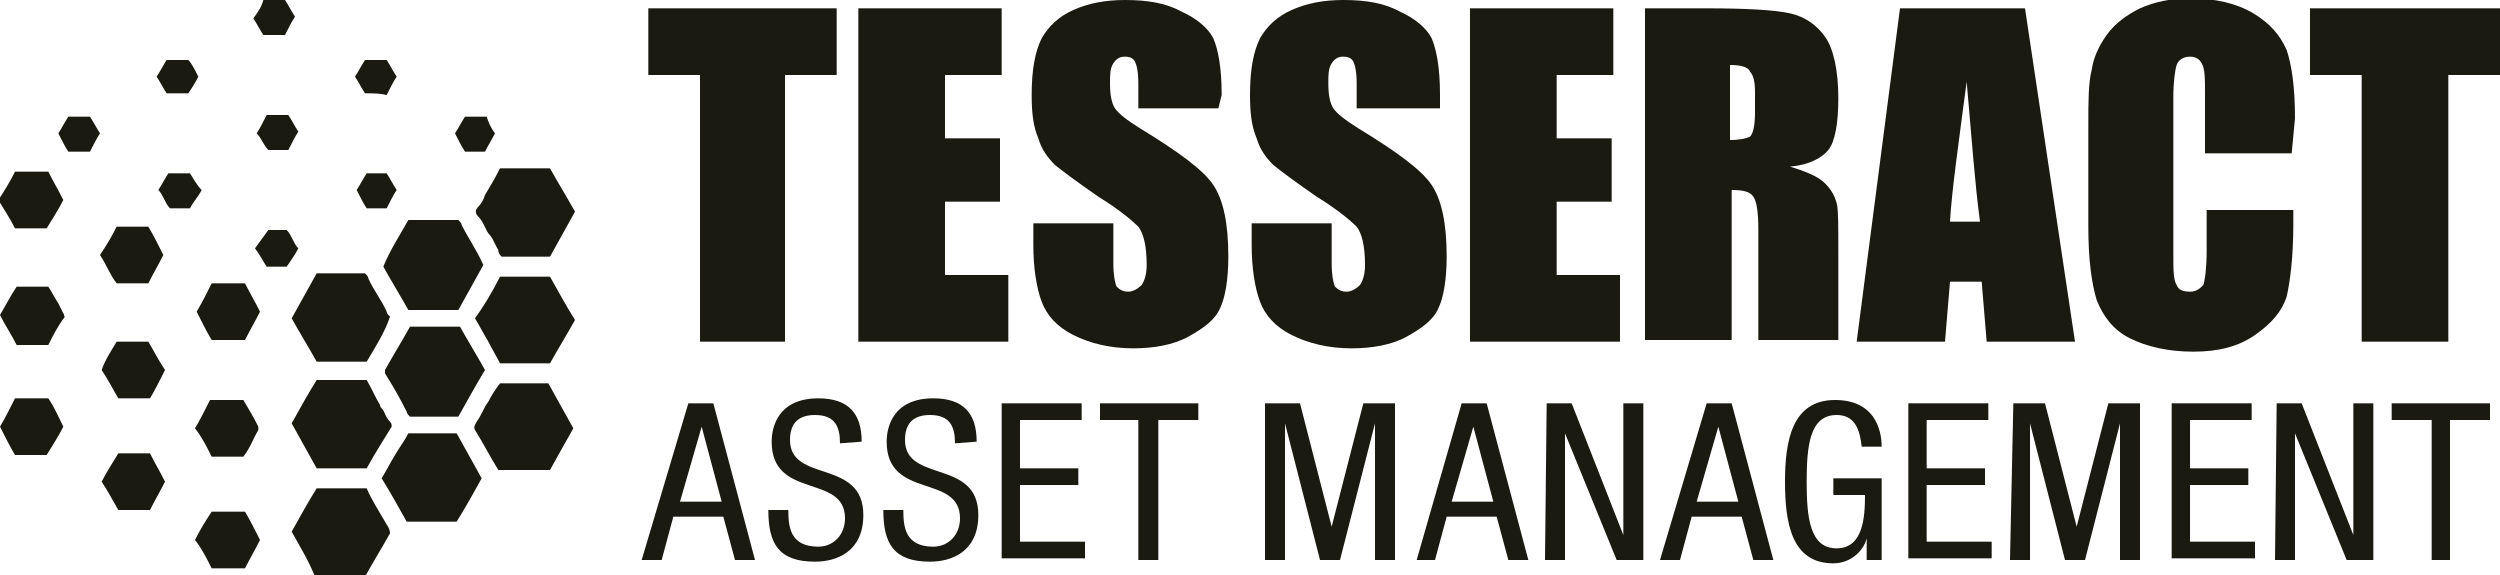 <?xml version="1.0" encoding="utf-8"?>
<!-- Generator: Adobe Illustrator 17.1.0, SVG Export Plug-In . SVG Version: 6.00 Build 0)  -->
<!DOCTYPE svg PUBLIC "-//W3C//DTD SVG 1.1//EN" "http://www.w3.org/Graphics/SVG/1.1/DTD/svg11.dtd">
<svg version="1.1" id="Layer_1" xmlns="http://www.w3.org/2000/svg" xmlns:xlink="http://www.w3.org/1999/xlink" x="0px" y="0px"
	 width="150px" height="34.5px" viewBox="405 262.5 150 34.5" style="enable-background:new 405 262.5 150 34.5;"
	 xml:space="preserve" preserveAspectRatio="XminYmin none">
<style type="text/css">
	.st0{fill:#1a1a10;}
</style>
<g id="humana">
</g>
<g id="humana_vitality">
</g>
<g id="jencare">
	<g id="TAM_x5F_Display_x5F_SuckybySarah.psd_1_">
		<path class="st0" d="M455.2,263v4h-3.1v16H447v-16h-3.1v-4H455.2z"/>
		<path class="st0" d="M456.5,263h8.6v4h-3.4v3.8h3.3v3.8h-3.3v4.4h3.8v4h-9V263z"/>
		<path class="st0" d="M478.1,269h-4.8v-1.5c0-0.7-0.1-1.1-0.2-1.3c-0.1-0.2-0.3-0.3-0.6-0.3s-0.5,0.1-0.7,0.4s-0.2,0.7-0.2,1.2
			c0,0.7,0.1,1.2,0.3,1.5c0.2,0.3,0.7,0.7,1.5,1.2c2.3,1.4,3.8,2.5,4.4,3.4c0.6,0.9,0.9,2.3,0.9,4.3c0,1.4-0.2,2.5-0.5,3.1
			c-0.3,0.7-1,1.2-1.9,1.7s-2.1,0.7-3.3,0.7c-1.4,0-2.6-0.3-3.6-0.8c-1-0.5-1.6-1.2-1.9-2s-0.5-2-0.5-3.4v-1.3h4.8v2.4
			c0,0.7,0.1,1.2,0.2,1.4c0.2,0.2,0.4,0.3,0.7,0.3c0.3,0,0.6-0.2,0.8-0.4c0.2-0.3,0.3-0.7,0.3-1.2c0-1.2-0.2-1.9-0.5-2.3
			c-0.3-0.3-1.1-1-2.4-1.8c-1.3-0.9-2.1-1.5-2.6-1.9c-0.4-0.4-0.8-0.9-1-1.6c-0.3-0.7-0.4-1.5-0.4-2.6c0-1.5,0.2-2.6,0.6-3.4
			c0.4-0.7,1-1.3,1.9-1.7c0.9-0.4,1.9-0.6,3.1-0.6c1.4,0,2.5,0.2,3.4,0.7c0.9,0.4,1.6,1,1.9,1.6c0.3,0.7,0.5,1.8,0.5,3.4L478.1,269
			L478.1,269z"/>
		<path class="st0" d="M491.2,269h-4.8v-1.5c0-0.7-0.1-1.1-0.2-1.3s-0.3-0.3-0.6-0.3s-0.5,0.1-0.7,0.4s-0.2,0.7-0.2,1.2
			c0,0.7,0.1,1.2,0.3,1.5c0.2,0.3,0.7,0.7,1.5,1.2c2.3,1.4,3.8,2.5,4.4,3.4c0.6,0.9,0.9,2.3,0.9,4.3c0,1.4-0.2,2.5-0.5,3.1
			c-0.3,0.7-1,1.2-1.9,1.7s-2.1,0.7-3.3,0.7c-1.4,0-2.6-0.3-3.6-0.8c-1-0.5-1.6-1.2-1.9-2s-0.5-2-0.5-3.4v-1.3h4.8v2.4
			c0,0.7,0.1,1.2,0.2,1.4c0.2,0.2,0.4,0.3,0.7,0.3s0.6-0.2,0.8-0.4c0.2-0.3,0.3-0.7,0.3-1.2c0-1.2-0.2-1.9-0.5-2.3
			c-0.3-0.3-1.1-1-2.4-1.8c-1.3-0.9-2.1-1.5-2.6-1.9c-0.4-0.4-0.8-0.9-1-1.6c-0.3-0.7-0.4-1.5-0.4-2.6c0-1.5,0.2-2.6,0.6-3.4
			c0.4-0.7,1-1.3,1.9-1.7c0.9-0.4,1.9-0.6,3.1-0.6c1.4,0,2.5,0.2,3.4,0.7c0.9,0.4,1.6,1,1.9,1.6c0.3,0.7,0.5,1.8,0.5,3.4V269
			L491.2,269z"/>
		<path class="st0" d="M493.2,263h8.6v4h-3.4v3.8h3.3v3.8h-3.3v4.4h3.8v4h-9V263z"/>
		<path class="st0" d="M503.7,263h3.7c2.4,0,4.1,0.1,5,0.3s1.6,0.7,2.1,1.4s0.8,2,0.8,3.7c0,1.5-0.2,2.6-0.6,3.1
			c-0.4,0.5-1.2,0.9-2.3,1c1,0.3,1.7,0.6,2.1,1s0.6,0.8,0.7,1.2c0.1,0.3,0.1,1.4,0.1,2.9v5.3h-4.8v-6.6c0-1.1-0.1-1.7-0.3-2
			c-0.2-0.3-0.6-0.4-1.3-0.4v9h-5.2L503.7,263L503.7,263z M508.8,266.4v4.5c0.6,0,1-0.1,1.2-0.2c0.2-0.2,0.3-0.7,0.3-1.5V268
			c0-0.6-0.1-1-0.3-1.2C509.9,266.5,509.4,266.4,508.8,266.4z"/>
		<path class="st0" d="M526.5,263l3,20h-5.3l-0.3-3.6h-1.9l-0.3,3.6h-5.3l2.6-20C519,263,526.5,263,526.5,263z M523.8,275.8
			c-0.3-2.2-0.5-5-0.8-8.4c-0.5,3.8-0.9,6.6-1,8.4H523.8z"/>
		<path class="st0" d="M542.5,271.7h-5.2v-3.5c0-1,0-1.6-0.2-1.9c-0.1-0.2-0.3-0.4-0.7-0.4c-0.4,0-0.7,0.2-0.8,0.5
			c-0.1,0.3-0.2,1-0.2,2v9.3c0,1,0,1.6,0.2,1.9c0.1,0.3,0.4,0.4,0.8,0.4s0.6-0.2,0.8-0.4c0.1-0.3,0.2-1,0.2-2.1v-2.4h5.2v0.8
			c0,2.1-0.2,3.5-0.4,4.4c-0.3,0.9-0.9,1.6-1.9,2.3c-1,0.7-2.2,1-3.7,1c-1.5,0-2.8-0.3-3.8-0.8c-1-0.5-1.6-1.3-2-2.3
			c-0.3-1-0.5-2.4-0.5-4.4V270c0-1.4,0-2.5,0.2-3.3c0.1-0.7,0.4-1.4,0.9-2.1c0.5-0.7,1.2-1.2,2-1.6c0.9-0.4,1.9-0.6,3-0.6
			c1.5,0,2.8,0.3,3.8,0.9c1,0.6,1.6,1.3,2,2.2c0.3,0.9,0.5,2.2,0.5,4.1L542.5,271.7L542.5,271.7z"/>
		<path class="st0" d="M555,263v4h-3.1v16h-5.2v-16h-3.1v-4H555z"/>
		<path class="st0" d="M446.3,286.7h1.5l2.5,9.4h-1.2l-0.7-2.6h-3l-0.7,2.6h-1.2L446.3,286.7z M445.8,292.6h2.5l-1.2-4.5h0
			L445.8,292.6z"/>
		<path class="st0" d="M455.4,289.1c0-1-0.3-1.7-1.5-1.7c-1,0-1.5,0.5-1.5,1.5c0,2.6,4.4,1.1,4.4,4.5c0,2.2-1.6,2.8-2.9,2.8
			c-2.2,0-2.8-1.1-2.8-3.1h1.2c0,1,0.1,2.2,1.8,2.2c0.9,0,1.6-0.7,1.6-1.7c0-2.7-4.4-1.1-4.4-4.6c0-0.9,0.4-2.6,2.8-2.6
			c1.8,0,2.6,0.9,2.6,2.6L455.4,289.1L455.4,289.1z"/>
		<path class="st0" d="M462.3,289.1c0-1-0.3-1.7-1.5-1.7c-1,0-1.5,0.5-1.5,1.5c0,2.6,4.4,1.1,4.4,4.5c0,2.2-1.6,2.8-2.9,2.8
			c-2.2,0-2.8-1.1-2.8-3.1h1.2c0,1,0.1,2.2,1.8,2.2c0.9,0,1.6-0.7,1.6-1.7c0-2.7-4.4-1.1-4.4-4.6c0-0.9,0.4-2.6,2.8-2.6
			c1.8,0,2.6,0.9,2.6,2.6L462.3,289.1L462.3,289.1z"/>
		<path class="st0" d="M465.1,286.7h4.8v1h-3.7v2.9h3.5v1h-3.5v3.4h3.9v1h-5V286.7z"/>
		<path class="st0" d="M474.5,296.1h-1.2v-8.4H471v-1h5.9v1h-2.4V296.1L474.5,296.1z"/>
		<path class="st0" d="M481.1,286.7h1.9l1.9,7.4h0l1.9-7.4h1.9v9.4h-1.2v-8.2h0l-2.1,8.2h-1.2l-2.1-8.2h0v8.2h-1.2V286.7z"/>
		<path class="st0" d="M492.7,286.7h1.5l2.5,9.4h-1.2l-0.7-2.6h-3l-0.7,2.6H490L492.7,286.7z M492.1,292.6h2.5l-1.2-4.5h0
			L492.1,292.6z"/>
		<path class="st0" d="M497.8,286.7h1.5l3.1,7.9h0v-7.9h1.2v9.4H502l-3.1-7.6h0v7.6h-1.2L497.8,286.7L497.8,286.7z"/>
		<path class="st0" d="M507.4,286.7h1.5l2.5,9.4h-1.2l-0.7-2.6h-3l-0.7,2.6h-1.2L507.4,286.7z M506.8,292.6h2.5l-1.2-4.5h0
			L506.8,292.6z"/>
		<path class="st0" d="M516.7,289.3c-0.1-1-0.4-1.9-1.5-1.9c-1.6,0-1.8,1.8-1.8,4s0.2,4,1.8,4c1.6,0,1.7-1.9,1.7-3.2H515v-1h2.9v4.9
			h-0.9v-1.3H517c-0.2,0.8-1,1.5-2,1.5c-2.5,0-2.9-2.4-2.9-4.9c0-2.4,0.4-4.9,3-4.9c2.7,0,2.8,2.3,2.8,2.8H516.7z"/>
		<path class="st0" d="M519.5,286.7h4.8v1h-3.7v2.9h3.5v1h-3.5v3.4h3.9v1h-5L519.5,286.7L519.5,286.7z"/>
		<path class="st0" d="M525.8,286.7h1.9l1.9,7.4h0l1.9-7.4h1.9v9.4h-1.2v-8.2h0l-2.1,8.2h-1.2l-2.1-8.2h0v8.2h-1.2L525.8,286.7
			L525.8,286.7z"/>
		<path class="st0" d="M535.3,286.7h4.8v1h-3.7v2.9h3.5v1h-3.5v3.4h3.9v1h-5L535.3,286.7L535.3,286.7z"/>
		<path class="st0" d="M541.6,286.7h1.5l3.1,7.9h0v-7.9h1.2v9.4h-1.6l-3.1-7.6h0v7.6h-1.2L541.6,286.7L541.6,286.7z"/>
		<path class="st0" d="M552.1,296.1h-1.2v-8.4h-2.4v-1h5.9v1h-2.4V296.1z"/>
	</g>
	<g>
		<path class="st0" d="M429.5,288.5c1,0,2,0,2.9,0c0.5,0.9,1,1.8,1.5,2.7c-0.5,0.9-1,1.8-1.5,2.6c-1,0-2.1,0-3,0
			c-0.5-0.9-1-1.8-1.5-2.6c0.3-0.5,0.5-0.9,0.8-1.4C429,289.3,429.3,288.9,429.5,288.5z"/>
		<path class="st0" d="M432.5,287.5c-1,0-2,0-2.9,0c-0.1-0.1-0.2-0.2-0.2-0.3c-0.4-0.8-0.8-1.5-1.3-2.3c0,0,0-0.1,0-0.2
			c0.5-0.9,1-1.7,1.5-2.6c1,0,2,0,3,0c0.5,0.9,1,1.7,1.5,2.6C433.5,285.7,433,286.6,432.5,287.5z"/>
		<path class="st0" d="M438,290.7c-1,0-2.1,0-3.1,0c-0.5-0.8-0.9-1.6-1.4-2.4c-0.1-0.2,0-0.3,0.1-0.5c0.3-0.4,0.4-0.8,0.7-1.2
			c0.2-0.4,0.4-0.7,0.7-1.1c1,0,2,0,2.9,0c0.5,0.9,1,1.8,1.5,2.7C439,288.9,438.5,289.8,438,290.7z"/>
		<path class="st0" d="M435,279.1c1,0,2,0,3,0c0.5,0.9,1,1.8,1.5,2.6c-0.5,0.9-1,1.7-1.5,2.6c-1,0-2,0-3,0c-0.2-0.4-0.5-0.9-0.7-1.3
			c-0.3-0.5-0.5-0.9-0.8-1.4C434,280.9,434.5,280.1,435,279.1z"/>
		<path class="st0" d="M429.5,275.7c1,0,2,0,3,0c0.1,0.1,0.2,0.2,0.2,0.3c0.4,0.8,0.9,1.5,1.3,2.4c-0.5,0.9-1,1.8-1.5,2.7
			c-1,0-1.9,0-3,0c-0.5-0.9-1-1.7-1.5-2.6C428.4,277.5,429,276.6,429.5,275.7z"/>
		<path class="st0" d="M422.5,294.4c0.5-0.9,1-1.8,1.5-2.6c1,0,2,0,3,0c0.3,0.7,0.7,1.3,1.1,2c0.1,0.2,0.3,0.4,0.3,0.7
			c-0.5,0.9-1,1.7-1.5,2.6c-1,0-2,0-3,0C423.5,296.1,423,295.3,422.5,294.4z"/>
		<path class="st0" d="M438,272.6c0.5,0.9,1,1.7,1.5,2.6c-0.5,0.9-1,1.8-1.5,2.7c-1,0-1.9,0-2.9,0c-0.1-0.1-0.2-0.2-0.2-0.4
			c-0.2-0.3-0.3-0.7-0.6-1c-0.2-0.3-0.3-0.7-0.6-1c-0.2-0.2-0.2-0.4,0-0.6c0.2-0.2,0.3-0.4,0.4-0.7c0.3-0.5,0.6-1,0.9-1.6
			C436,272.6,437,272.6,438,272.6z"/>
		<path class="st0" d="M427,290.6c-1,0-2,0-3,0c-0.5-0.9-1-1.8-1.5-2.7c0.5-0.9,1-1.8,1.5-2.6c1,0,2.1,0,3,0c0.3,0.5,0.5,1,0.8,1.5
			c0,0,0,0.1,0.1,0.2c0.2,0.2,0.2,0.5,0.5,0.8c0.1,0.1,0.1,0.2,0.1,0.3C428,288.9,427.5,289.7,427,290.6z"/>
		<path class="st0" d="M427,284.2c-1,0-2,0-3,0c-0.5-0.9-1-1.7-1.5-2.6c0.5-0.9,1-1.8,1.5-2.7c1,0,1.9,0,2.9,0
			c0.1,0.1,0.2,0.2,0.2,0.3c0.3,0.7,0.8,1.3,1.1,2c0,0.1,0.1,0.2,0.2,0.3C428.1,282.4,427.6,283.2,427,284.2z"/>
		<path class="st0" d="M407.9,283.2c-0.7,0-1.3,0-1.9,0c-0.3-0.6-0.7-1.2-1-1.8c0.3-0.5,0.6-1.1,1-1.7c0.6,0,1.2,0,1.9,0
			c0.2,0.3,0.4,0.7,0.6,1c0.1,0.2,0.2,0.4,0.3,0.6c0.1,0.1,0,0.2,0.1,0.2C408.5,282,408.2,282.6,407.9,283.2z"/>
		<path class="st0" d="M417.7,296.6c-0.3-0.6-0.6-1.2-1-1.7c0.3-0.6,0.6-1.1,1-1.7c0.7,0,1.3,0,2,0c0.3,0.5,0.6,1.1,0.9,1.7
			c-0.3,0.6-0.6,1.1-0.9,1.7C419.1,296.6,418.4,296.6,417.7,296.6z"/>
		<path class="st0" d="M414.9,291.4c-0.3,0.6-0.6,1.1-0.9,1.7c-0.7,0-1.3,0-1.9,0c-0.3-0.5-0.6-1.1-1-1.7c0.3-0.6,0.7-1.2,1-1.7
			c0.7,0,1.3,0,1.9,0C414.3,290.3,414.6,290.8,414.9,291.4z"/>
		<path class="st0" d="M419.7,279.5c0.3,0.6,0.6,1.1,0.9,1.7c-0.3,0.6-0.6,1.1-0.9,1.7c-0.6,0-1.3,0-2,0c-0.3-0.5-0.6-1.1-0.9-1.7
			c0.3-0.5,0.6-1.1,0.9-1.7C418.4,279.5,419,279.5,419.7,279.5z"/>
		<path class="st0" d="M412,283c0.7,0,1.3,0,1.9,0c0.3,0.5,0.6,1.1,1,1.7c-0.3,0.6-0.6,1.2-0.9,1.7c-0.7,0-1.3,0-1.9,0
			c-0.3-0.5-0.6-1.1-1-1.7C411.3,284.1,411.7,283.5,412,283z"/>
		<path class="st0" d="M419.6,289.9c-0.7,0-1.3,0-1.9,0c-0.3-0.6-0.6-1.2-1-1.7c0.3-0.5,0.6-1.1,0.9-1.7c0.7,0,1.3,0,2,0
			c0.3,0.5,0.6,1,0.9,1.6c0,0,0,0.2,0,0.2C420.2,288.8,420,289.4,419.6,289.9z"/>
		<path class="st0" d="M412,276.1c0.7,0,1.3,0,1.9,0c0.3,0.5,0.6,1.1,0.9,1.7c-0.3,0.6-0.6,1.1-0.9,1.7c-0.6,0-1.2,0-1.9,0
			c-0.4-0.5-0.6-1.1-1-1.7C411.4,277.2,411.7,276.7,412,276.1z"/>
		<path class="st0" d="M405.9,272.8c0.7,0,1.4,0,2,0c0.3,0.6,0.6,1.1,0.9,1.7c-0.3,0.6-0.7,1.2-1,1.7c-0.7,0-1.3,0-1.9,0
			c-0.3-0.6-0.7-1.2-1-1.7C405.3,273.9,405.6,273.4,405.9,272.8z"/>
		<path class="st0" d="M408.8,288.1c-0.3,0.6-0.7,1.2-1,1.7c-0.7,0-1.3,0-1.9,0c-0.3-0.5-0.6-1.1-0.9-1.7c0.3-0.5,0.6-1.1,0.9-1.7
			c0.7,0,1.4,0,2,0C408.3,287,408.5,287.5,408.8,288.1z"/>
		<path class="st0" d="M421.1,276.3c0.4,0,0.7,0,1.1,0c0.3,0.3,0.4,0.8,0.7,1.1c-0.2,0.4-0.5,0.8-0.7,1.1c-0.4,0-0.8,0-1.2,0
			c-0.2-0.3-0.4-0.7-0.7-1.1C420.6,277,420.8,276.7,421.1,276.3z"/>
		<path class="st0" d="M417.1,273.9c-0.2,0.4-0.5,0.7-0.7,1.1c-0.4,0-0.8,0-1.2,0c-0.3-0.3-0.4-0.8-0.7-1.1c0.2-0.3,0.4-0.7,0.6-1
			c0.4,0,0.9,0,1.3,0C416.6,273.2,416.8,273.6,417.1,273.9z"/>
		<path class="st0" d="M428.2,272.9c0.2,0.3,0.4,0.7,0.6,1c-0.2,0.3-0.4,0.7-0.6,1.1c-0.4,0-0.8,0-1.2,0c-0.2-0.3-0.4-0.7-0.6-1.1
			c0.2-0.3,0.4-0.7,0.6-1C427.3,272.9,427.7,272.9,428.2,272.9z"/>
		<path class="st0" d="M434.7,270.5c-0.2,0.4-0.4,0.7-0.6,1.1c-0.4,0-0.8,0-1.2,0c-0.2-0.3-0.4-0.7-0.6-1.1c0.2-0.3,0.4-0.7,0.6-1
			c0.4,0,0.9,0,1.3,0C434.3,269.8,434.4,270.1,434.7,270.5z"/>
		<path class="st0" d="M422.3,269.4c0.2,0.3,0.4,0.7,0.6,1c-0.2,0.3-0.4,0.7-0.6,1.1c-0.4,0-0.8,0-1.2,0c-0.3-0.3-0.4-0.7-0.7-1
			c0.2-0.3,0.4-0.7,0.6-1.1C421.4,269.4,421.9,269.4,422.3,269.4z"/>
		<path class="st0" d="M426.9,268.1c-0.2-0.3-0.4-0.7-0.6-1c0.2-0.3,0.4-0.7,0.6-1c0.4,0,0.9,0,1.3,0c0.2,0.3,0.4,0.7,0.6,1
			c-0.2,0.3-0.4,0.7-0.6,1.1C427.8,268.1,427.4,268.1,426.9,268.1z"/>
		<path class="st0" d="M420.8,262.5c0.5,0,0.9,0,1.3,0c0.2,0.3,0.4,0.7,0.6,1c-0.2,0.3-0.4,0.7-0.6,1.1c-0.4,0-0.9,0-1.3,0
			c-0.2-0.3-0.4-0.7-0.6-1C420.5,263.2,420.7,262.9,420.8,262.5z"/>
		<path class="st0" d="M409.1,271.6c-0.2-0.3-0.4-0.7-0.6-1.1c0.2-0.3,0.4-0.7,0.6-1c0.4,0,0.9,0,1.3,0c0.2,0.3,0.4,0.7,0.6,1
			c-0.2,0.3-0.4,0.7-0.6,1.1C410,271.6,409.6,271.6,409.1,271.6z"/>
		<path class="st0" d="M416.9,267.1c-0.2,0.4-0.4,0.7-0.6,1c-0.4,0-0.9,0-1.3,0c-0.2-0.3-0.4-0.7-0.6-1c0.2-0.3,0.4-0.7,0.6-1
			c0.4,0,0.9,0,1.3,0C416.5,266.3,416.7,266.7,416.9,267.1z"/>
	</g>
</g>
<g id="great_for_you">
</g>
<g id="dr._shep">
</g>
<g id="ge">
</g>
<g id="aha">
</g>
<g id="diamond">
</g>
<g id="brown_foreman">
</g>
<g id="masterbrand">
</g>
<g id="aristokraft">
</g>
<g id="decora">
</g>
<g id="gaither">
</g>
<g id="unbridled_eve">
</g>
<g id="papa_johns">
</g>
<g id="dr_jan">
</g>
<g id="lawn_pro">
</g>
<g id="goo">
</g>
<g id="b__x26__b">
</g>
<g id="mindy_smith">
</g>
<g id="tesseract">
</g>
<g id="grandparents.com">
</g>
<g id="ican">
</g>
<g id="my_well_being">
</g>
<g id="apple_patch">
</g>
</svg>
